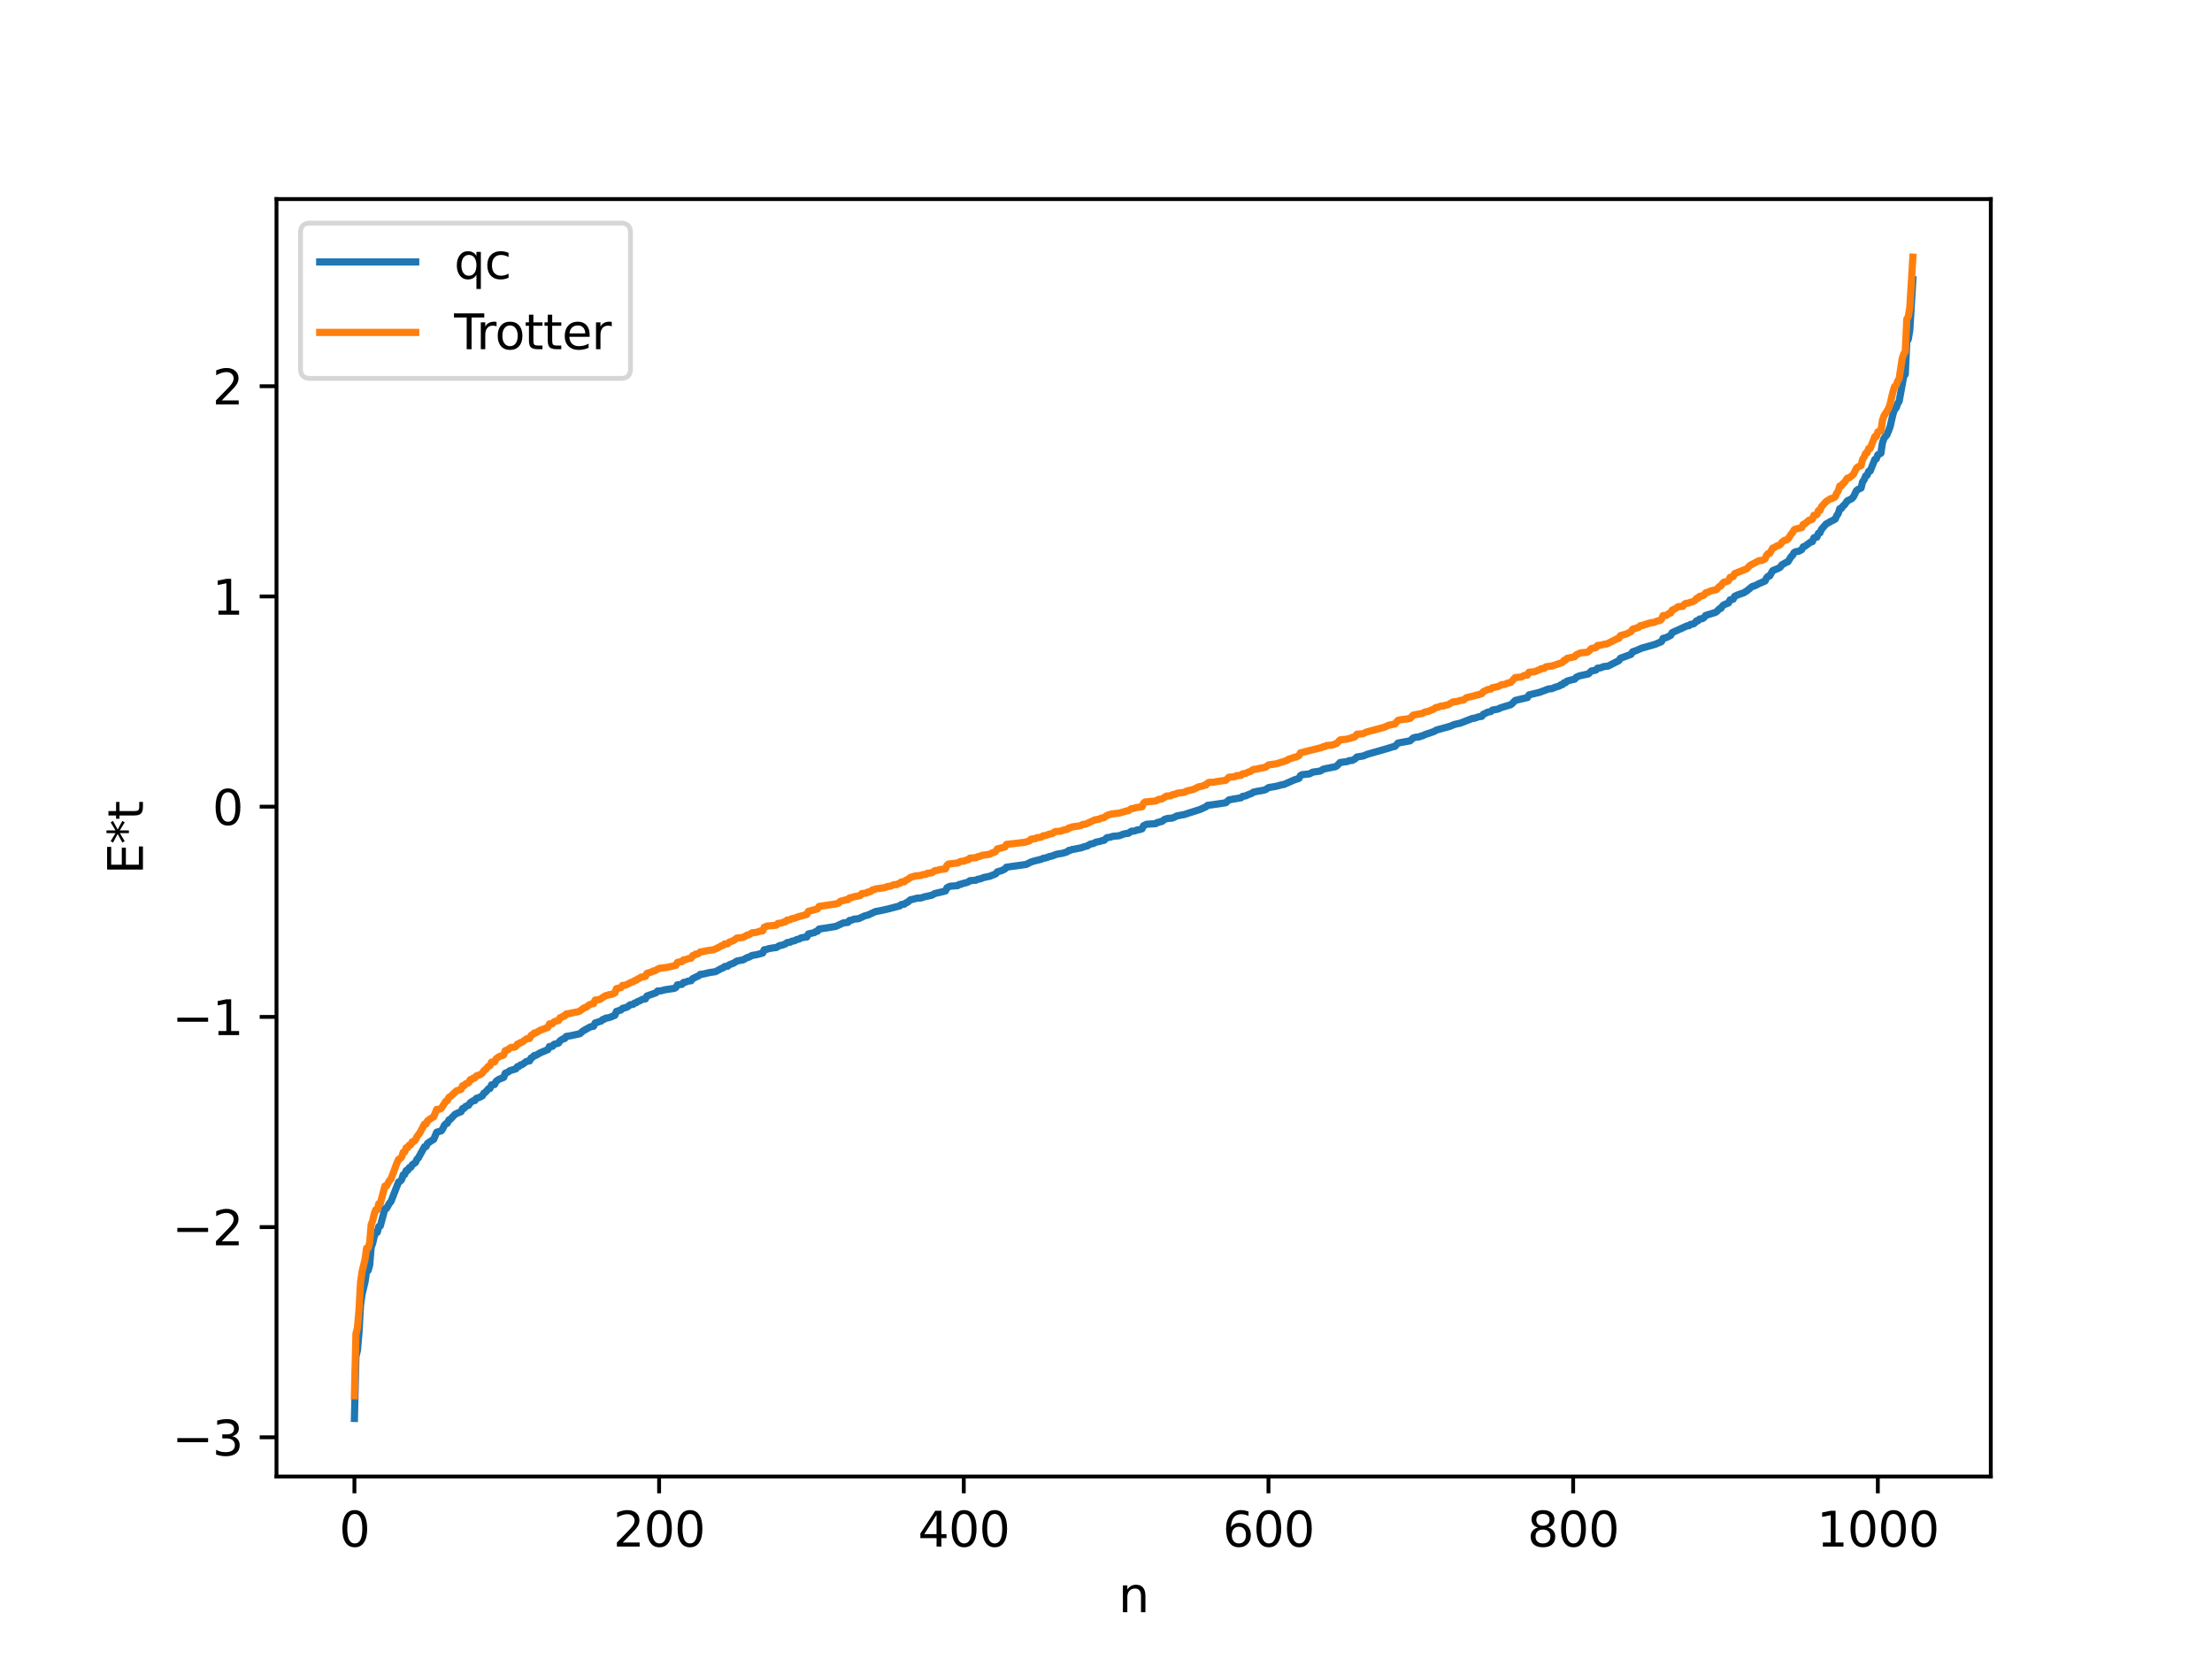 <?xml version="1.0" encoding="utf-8" standalone="no"?>
<!DOCTYPE svg PUBLIC "-//W3C//DTD SVG 1.1//EN"
  "http://www.w3.org/Graphics/SVG/1.1/DTD/svg11.dtd">
<svg xmlns:xlink="http://www.w3.org/1999/xlink" width="460.8pt" height="345.6pt" viewBox="0 0 460.8 345.6" xmlns="http://www.w3.org/2000/svg" version="1.1">
 <defs>
  <style type="text/css">*{stroke-linejoin: round; stroke-linecap: butt}</style>
 </defs>
 <g id="figure_1">
  <g id="patch_1">
   <path d="M 0 345.6 
L 460.8 345.6 
L 460.8 0 
L 0 0 
z
" style="fill: #ffffff"/>
  </g>
  <g id="axes_1">
   <g id="patch_2">
    <path d="M 57.6 307.584 
L 414.72 307.584 
L 414.72 41.472 
L 57.6 41.472 
z
" style="fill: #ffffff"/>
   </g>
   <g id="matplotlib.axis_1">
    <g id="xtick_1">
     <g id="line2d_1">
      <defs>
       <path id="md81cf8fbd4" d="M 0 0 
L 0 3.5 
" style="stroke: #000000; stroke-width: 0.8"/>
      </defs>
      <g>
       <use xlink:href="#md81cf8fbd4" x="73.833" y="307.584" style="stroke: #000000; stroke-width: 0.8"/>
      </g>
     </g>
     <g id="text_1">
      <!-- 0 -->
      <g transform="translate(70.651 322.182) scale(0.1 -0.1)">
       <defs>
        <path id="DejaVuSans-30" d="M 2034 4250 
Q 1547 4250 1301 3770 
Q 1056 3291 1056 2328 
Q 1056 1369 1301 889 
Q 1547 409 2034 409 
Q 2525 409 2770 889 
Q 3016 1369 3016 2328 
Q 3016 3291 2770 3770 
Q 2525 4250 2034 4250 
z
M 2034 4750 
Q 2819 4750 3233 4129 
Q 3647 3509 3647 2328 
Q 3647 1150 3233 529 
Q 2819 -91 2034 -91 
Q 1250 -91 836 529 
Q 422 1150 422 2328 
Q 422 3509 836 4129 
Q 1250 4750 2034 4750 
z
" transform="scale(0.016)"/>
       </defs>
       <use xlink:href="#DejaVuSans-30"/>
      </g>
     </g>
    </g>
    <g id="xtick_2">
     <g id="line2d_2">
      <g>
       <use xlink:href="#md81cf8fbd4" x="137.304" y="307.584" style="stroke: #000000; stroke-width: 0.8"/>
      </g>
     </g>
     <g id="text_2">
      <!-- 200 -->
      <g transform="translate(127.76 322.182) scale(0.1 -0.1)">
       <defs>
        <path id="DejaVuSans-32" d="M 1228 531 
L 3431 531 
L 3431 0 
L 469 0 
L 469 531 
Q 828 903 1448 1529 
Q 2069 2156 2228 2338 
Q 2531 2678 2651 2914 
Q 2772 3150 2772 3378 
Q 2772 3750 2511 3984 
Q 2250 4219 1831 4219 
Q 1534 4219 1204 4116 
Q 875 4013 500 3803 
L 500 4441 
Q 881 4594 1212 4672 
Q 1544 4750 1819 4750 
Q 2544 4750 2975 4387 
Q 3406 4025 3406 3419 
Q 3406 3131 3298 2873 
Q 3191 2616 2906 2266 
Q 2828 2175 2409 1742 
Q 1991 1309 1228 531 
z
" transform="scale(0.016)"/>
       </defs>
       <use xlink:href="#DejaVuSans-32"/>
       <use xlink:href="#DejaVuSans-30" x="63.623"/>
       <use xlink:href="#DejaVuSans-30" x="127.246"/>
      </g>
     </g>
    </g>
    <g id="xtick_3">
     <g id="line2d_3">
      <g>
       <use xlink:href="#md81cf8fbd4" x="200.775" y="307.584" style="stroke: #000000; stroke-width: 0.8"/>
      </g>
     </g>
     <g id="text_3">
      <!-- 400 -->
      <g transform="translate(191.231 322.182) scale(0.1 -0.1)">
       <defs>
        <path id="DejaVuSans-34" d="M 2419 4116 
L 825 1625 
L 2419 1625 
L 2419 4116 
z
M 2253 4666 
L 3047 4666 
L 3047 1625 
L 3713 1625 
L 3713 1100 
L 3047 1100 
L 3047 0 
L 2419 0 
L 2419 1100 
L 313 1100 
L 313 1709 
L 2253 4666 
z
" transform="scale(0.016)"/>
       </defs>
       <use xlink:href="#DejaVuSans-34"/>
       <use xlink:href="#DejaVuSans-30" x="63.623"/>
       <use xlink:href="#DejaVuSans-30" x="127.246"/>
      </g>
     </g>
    </g>
    <g id="xtick_4">
     <g id="line2d_4">
      <g>
       <use xlink:href="#md81cf8fbd4" x="264.246" y="307.584" style="stroke: #000000; stroke-width: 0.8"/>
      </g>
     </g>
     <g id="text_4">
      <!-- 600 -->
      <g transform="translate(254.702 322.182) scale(0.1 -0.1)">
       <defs>
        <path id="DejaVuSans-36" d="M 2113 2584 
Q 1688 2584 1439 2293 
Q 1191 2003 1191 1497 
Q 1191 994 1439 701 
Q 1688 409 2113 409 
Q 2538 409 2786 701 
Q 3034 994 3034 1497 
Q 3034 2003 2786 2293 
Q 2538 2584 2113 2584 
z
M 3366 4563 
L 3366 3988 
Q 3128 4100 2886 4159 
Q 2644 4219 2406 4219 
Q 1781 4219 1451 3797 
Q 1122 3375 1075 2522 
Q 1259 2794 1537 2939 
Q 1816 3084 2150 3084 
Q 2853 3084 3261 2657 
Q 3669 2231 3669 1497 
Q 3669 778 3244 343 
Q 2819 -91 2113 -91 
Q 1303 -91 875 529 
Q 447 1150 447 2328 
Q 447 3434 972 4092 
Q 1497 4750 2381 4750 
Q 2619 4750 2861 4703 
Q 3103 4656 3366 4563 
z
" transform="scale(0.016)"/>
       </defs>
       <use xlink:href="#DejaVuSans-36"/>
       <use xlink:href="#DejaVuSans-30" x="63.623"/>
       <use xlink:href="#DejaVuSans-30" x="127.246"/>
      </g>
     </g>
    </g>
    <g id="xtick_5">
     <g id="line2d_5">
      <g>
       <use xlink:href="#md81cf8fbd4" x="327.717" y="307.584" style="stroke: #000000; stroke-width: 0.8"/>
      </g>
     </g>
     <g id="text_5">
      <!-- 800 -->
      <g transform="translate(318.173 322.182) scale(0.1 -0.1)">
       <defs>
        <path id="DejaVuSans-38" d="M 2034 2216 
Q 1584 2216 1326 1975 
Q 1069 1734 1069 1313 
Q 1069 891 1326 650 
Q 1584 409 2034 409 
Q 2484 409 2743 651 
Q 3003 894 3003 1313 
Q 3003 1734 2745 1975 
Q 2488 2216 2034 2216 
z
M 1403 2484 
Q 997 2584 770 2862 
Q 544 3141 544 3541 
Q 544 4100 942 4425 
Q 1341 4750 2034 4750 
Q 2731 4750 3128 4425 
Q 3525 4100 3525 3541 
Q 3525 3141 3298 2862 
Q 3072 2584 2669 2484 
Q 3125 2378 3379 2068 
Q 3634 1759 3634 1313 
Q 3634 634 3220 271 
Q 2806 -91 2034 -91 
Q 1263 -91 848 271 
Q 434 634 434 1313 
Q 434 1759 690 2068 
Q 947 2378 1403 2484 
z
M 1172 3481 
Q 1172 3119 1398 2916 
Q 1625 2713 2034 2713 
Q 2441 2713 2670 2916 
Q 2900 3119 2900 3481 
Q 2900 3844 2670 4047 
Q 2441 4250 2034 4250 
Q 1625 4250 1398 4047 
Q 1172 3844 1172 3481 
z
" transform="scale(0.016)"/>
       </defs>
       <use xlink:href="#DejaVuSans-38"/>
       <use xlink:href="#DejaVuSans-30" x="63.623"/>
       <use xlink:href="#DejaVuSans-30" x="127.246"/>
      </g>
     </g>
    </g>
    <g id="xtick_6">
     <g id="line2d_6">
      <g>
       <use xlink:href="#md81cf8fbd4" x="391.188" y="307.584" style="stroke: #000000; stroke-width: 0.8"/>
      </g>
     </g>
     <g id="text_6">
      <!-- 1000 -->
      <g transform="translate(378.463 322.182) scale(0.1 -0.1)">
       <defs>
        <path id="DejaVuSans-31" d="M 794 531 
L 1825 531 
L 1825 4091 
L 703 3866 
L 703 4441 
L 1819 4666 
L 2450 4666 
L 2450 531 
L 3481 531 
L 3481 0 
L 794 0 
L 794 531 
z
" transform="scale(0.016)"/>
       </defs>
       <use xlink:href="#DejaVuSans-31"/>
       <use xlink:href="#DejaVuSans-30" x="63.623"/>
       <use xlink:href="#DejaVuSans-30" x="127.246"/>
       <use xlink:href="#DejaVuSans-30" x="190.869"/>
      </g>
     </g>
    </g>
    <g id="text_7">
     <!-- n -->
     <g transform="translate(232.991 335.861) scale(0.1 -0.1)">
      <defs>
       <path id="DejaVuSans-6e" d="M 3513 2113 
L 3513 0 
L 2938 0 
L 2938 2094 
Q 2938 2591 2744 2837 
Q 2550 3084 2163 3084 
Q 1697 3084 1428 2787 
Q 1159 2491 1159 1978 
L 1159 0 
L 581 0 
L 581 3500 
L 1159 3500 
L 1159 2956 
Q 1366 3272 1645 3428 
Q 1925 3584 2291 3584 
Q 2894 3584 3203 3211 
Q 3513 2838 3513 2113 
z
" transform="scale(0.016)"/>
      </defs>
      <use xlink:href="#DejaVuSans-6e"/>
     </g>
    </g>
   </g>
   <g id="matplotlib.axis_2">
    <g id="ytick_1">
     <g id="line2d_7">
      <defs>
       <path id="mafc2980a36" d="M 0 0 
L -3.5 0 
" style="stroke: #000000; stroke-width: 0.8"/>
      </defs>
      <g>
       <use xlink:href="#mafc2980a36" x="57.6" y="299.418" style="stroke: #000000; stroke-width: 0.8"/>
      </g>
     </g>
     <g id="text_8">
      <!-- −3 -->
      <g transform="translate(35.858 303.218) scale(0.1 -0.1)">
       <defs>
        <path id="DejaVuSans-2212" d="M 678 2272 
L 4684 2272 
L 4684 1741 
L 678 1741 
L 678 2272 
z
" transform="scale(0.016)"/>
        <path id="DejaVuSans-33" d="M 2597 2516 
Q 3050 2419 3304 2112 
Q 3559 1806 3559 1356 
Q 3559 666 3084 287 
Q 2609 -91 1734 -91 
Q 1441 -91 1130 -33 
Q 819 25 488 141 
L 488 750 
Q 750 597 1062 519 
Q 1375 441 1716 441 
Q 2309 441 2620 675 
Q 2931 909 2931 1356 
Q 2931 1769 2642 2001 
Q 2353 2234 1838 2234 
L 1294 2234 
L 1294 2753 
L 1863 2753 
Q 2328 2753 2575 2939 
Q 2822 3125 2822 3475 
Q 2822 3834 2567 4026 
Q 2313 4219 1838 4219 
Q 1578 4219 1281 4162 
Q 984 4106 628 3988 
L 628 4550 
Q 988 4650 1302 4700 
Q 1616 4750 1894 4750 
Q 2613 4750 3031 4423 
Q 3450 4097 3450 3541 
Q 3450 3153 3228 2886 
Q 3006 2619 2597 2516 
z
" transform="scale(0.016)"/>
       </defs>
       <use xlink:href="#DejaVuSans-2212"/>
       <use xlink:href="#DejaVuSans-33" x="83.789"/>
      </g>
     </g>
    </g>
    <g id="ytick_2">
     <g id="line2d_8">
      <g>
       <use xlink:href="#mafc2980a36" x="57.6" y="255.627" style="stroke: #000000; stroke-width: 0.8"/>
      </g>
     </g>
     <g id="text_9">
      <!-- −2 -->
      <g transform="translate(35.858 259.426) scale(0.1 -0.1)">
       <use xlink:href="#DejaVuSans-2212"/>
       <use xlink:href="#DejaVuSans-32" x="83.789"/>
      </g>
     </g>
    </g>
    <g id="ytick_3">
     <g id="line2d_9">
      <g>
       <use xlink:href="#mafc2980a36" x="57.6" y="211.835" style="stroke: #000000; stroke-width: 0.8"/>
      </g>
     </g>
     <g id="text_10">
      <!-- −1 -->
      <g transform="translate(35.858 215.634) scale(0.1 -0.1)">
       <use xlink:href="#DejaVuSans-2212"/>
       <use xlink:href="#DejaVuSans-31" x="83.789"/>
      </g>
     </g>
    </g>
    <g id="ytick_4">
     <g id="line2d_10">
      <g>
       <use xlink:href="#mafc2980a36" x="57.6" y="168.043" style="stroke: #000000; stroke-width: 0.8"/>
      </g>
     </g>
     <g id="text_11">
      <!-- 0 -->
      <g transform="translate(44.237 171.843) scale(0.1 -0.1)">
       <use xlink:href="#DejaVuSans-30"/>
      </g>
     </g>
    </g>
    <g id="ytick_5">
     <g id="line2d_11">
      <g>
       <use xlink:href="#mafc2980a36" x="57.6" y="124.252" style="stroke: #000000; stroke-width: 0.8"/>
      </g>
     </g>
     <g id="text_12">
      <!-- 1 -->
      <g transform="translate(44.237 128.051) scale(0.1 -0.1)">
       <use xlink:href="#DejaVuSans-31"/>
      </g>
     </g>
    </g>
    <g id="ytick_6">
     <g id="line2d_12">
      <g>
       <use xlink:href="#mafc2980a36" x="57.6" y="80.46" style="stroke: #000000; stroke-width: 0.8"/>
      </g>
     </g>
     <g id="text_13">
      <!-- 2 -->
      <g transform="translate(44.237 84.259) scale(0.1 -0.1)">
       <use xlink:href="#DejaVuSans-32"/>
      </g>
     </g>
    </g>
    <g id="text_14">
     <!-- E*t -->
     <g transform="translate(29.778 182.148) rotate(-90) scale(0.1 -0.1)">
      <defs>
       <path id="DejaVuSans-45" d="M 628 4666 
L 3578 4666 
L 3578 4134 
L 1259 4134 
L 1259 2753 
L 3481 2753 
L 3481 2222 
L 1259 2222 
L 1259 531 
L 3634 531 
L 3634 0 
L 628 0 
L 628 4666 
z
" transform="scale(0.016)"/>
       <path id="DejaVuSans-2a" d="M 3009 3897 
L 1888 3291 
L 3009 2681 
L 2828 2375 
L 1778 3009 
L 1778 1831 
L 1422 1831 
L 1422 3009 
L 372 2375 
L 191 2681 
L 1313 3291 
L 191 3897 
L 372 4206 
L 1422 3572 
L 1422 4750 
L 1778 4750 
L 1778 3572 
L 2828 4206 
L 3009 3897 
z
" transform="scale(0.016)"/>
       <path id="DejaVuSans-74" d="M 1172 4494 
L 1172 3500 
L 2356 3500 
L 2356 3053 
L 1172 3053 
L 1172 1153 
Q 1172 725 1289 603 
Q 1406 481 1766 481 
L 2356 481 
L 2356 0 
L 1766 0 
Q 1100 0 847 248 
Q 594 497 594 1153 
L 594 3053 
L 172 3053 
L 172 3500 
L 594 3500 
L 594 4494 
L 1172 4494 
z
" transform="scale(0.016)"/>
      </defs>
      <use xlink:href="#DejaVuSans-45"/>
      <use xlink:href="#DejaVuSans-2a" x="63.184"/>
      <use xlink:href="#DejaVuSans-74" x="113.184"/>
     </g>
    </g>
   </g>
   <g id="line2d_13">
    <path d="M 73.833 295.488 
L 74.15 282.574 
L 74.467 281.288 
L 74.785 277.628 
L 75.102 271.91 
L 75.42 269.658 
L 76.054 266.987 
L 76.372 264.745 
L 76.689 264.67 
L 77.006 263.571 
L 77.324 259.828 
L 77.641 258.993 
L 77.958 257.589 
L 78.276 256.744 
L 78.593 256.723 
L 78.91 255.517 
L 79.228 255.387 
L 80.18 251.819 
L 80.497 251.764 
L 81.132 250.648 
L 81.449 250.287 
L 83.036 246.222 
L 83.353 246.076 
L 83.671 245.731 
L 83.988 244.735 
L 84.305 244.663 
L 84.623 243.831 
L 84.94 243.809 
L 85.258 243.244 
L 85.575 243.172 
L 85.892 242.624 
L 86.527 242.197 
L 86.844 241.53 
L 87.162 241.191 
L 88.431 238.891 
L 88.748 238.859 
L 89.066 238.182 
L 90.018 237.537 
L 90.335 237.373 
L 90.97 235.865 
L 91.922 235.576 
L 92.239 235.131 
L 92.557 234.442 
L 92.874 234.109 
L 93.191 233.993 
L 93.509 233.303 
L 93.826 233.163 
L 94.778 232.145 
L 95.413 231.827 
L 96.048 231.597 
L 96.365 230.919 
L 96.682 230.894 
L 97 230.48 
L 97.634 230.241 
L 97.952 229.719 
L 98.586 229.301 
L 98.904 229.278 
L 99.221 228.808 
L 99.856 228.612 
L 100.491 228.278 
L 100.808 227.716 
L 101.125 227.546 
L 101.76 226.804 
L 102.077 226.743 
L 102.395 225.991 
L 103.029 225.926 
L 103.347 225.253 
L 103.981 224.821 
L 104.934 224.441 
L 105.251 223.574 
L 105.886 223.316 
L 106.203 223.038 
L 107.472 222.663 
L 107.79 222.199 
L 108.107 222.147 
L 108.424 221.852 
L 108.742 221.793 
L 109.694 221.102 
L 110.329 221.001 
L 110.646 220.392 
L 110.963 220.257 
L 111.281 219.882 
L 111.598 219.865 
L 112.55 219.316 
L 113.185 219.047 
L 114.137 218.655 
L 114.454 218.012 
L 115.089 217.978 
L 115.406 217.558 
L 116.358 217.288 
L 116.676 216.801 
L 117.31 216.399 
L 117.628 216.357 
L 117.945 215.912 
L 118.897 215.756 
L 120.801 215.342 
L 121.436 214.79 
L 122.388 214.239 
L 123.023 213.9 
L 123.658 213.793 
L 123.975 213.1 
L 125.244 212.7 
L 125.562 212.381 
L 125.879 212.322 
L 126.196 212.084 
L 126.514 212.067 
L 127.148 211.902 
L 128.1 211.492 
L 128.418 210.687 
L 129.37 210.394 
L 129.687 210.057 
L 130.322 209.9 
L 130.639 209.798 
L 131.274 209.318 
L 131.909 209.217 
L 132.226 208.933 
L 132.543 208.882 
L 132.861 208.626 
L 133.178 208.538 
L 133.813 208.185 
L 134.448 208.094 
L 134.765 207.485 
L 136.669 206.804 
L 136.986 206.446 
L 137.621 206.42 
L 138.573 206.181 
L 140.477 205.895 
L 140.795 205.707 
L 141.112 205.157 
L 142.064 205.062 
L 142.381 204.658 
L 142.699 204.641 
L 143.334 204.384 
L 143.968 204.307 
L 144.286 203.872 
L 145.238 203.412 
L 145.555 203.284 
L 145.872 202.979 
L 146.507 202.916 
L 147.777 202.604 
L 149.046 202.418 
L 150.315 201.735 
L 150.633 201.637 
L 150.95 201.347 
L 151.585 201.289 
L 151.902 200.989 
L 152.854 200.627 
L 153.489 200.208 
L 154.441 200.016 
L 154.758 199.978 
L 155.71 199.453 
L 156.028 199.397 
L 156.662 199.037 
L 157.615 198.881 
L 158.884 198.541 
L 159.201 197.847 
L 159.519 197.835 
L 160.153 197.623 
L 161.105 197.454 
L 161.74 197.389 
L 162.375 196.994 
L 163.01 196.878 
L 163.644 196.619 
L 163.962 196.36 
L 164.596 196.292 
L 164.914 196.081 
L 165.548 195.976 
L 165.866 195.763 
L 166.5 195.609 
L 166.818 195.398 
L 167.453 195.263 
L 168.087 195.189 
L 168.405 194.553 
L 169.674 194.271 
L 169.991 194.02 
L 170.309 193.99 
L 170.626 193.534 
L 171.896 193.35 
L 174.117 192.989 
L 175.704 192.25 
L 176.656 192.148 
L 176.973 191.735 
L 177.291 191.724 
L 177.925 191.472 
L 178.877 191.372 
L 180.147 190.788 
L 180.781 190.634 
L 182.368 189.902 
L 183.32 189.723 
L 184.907 189.379 
L 187.446 188.713 
L 187.763 188.428 
L 188.398 188.357 
L 188.715 188.074 
L 189.033 187.98 
L 189.667 187.442 
L 190.302 187.314 
L 190.937 187.12 
L 191.889 187.061 
L 192.524 186.84 
L 194.11 186.491 
L 194.745 186.137 
L 196.332 185.767 
L 196.967 185.598 
L 197.284 184.924 
L 197.919 184.619 
L 199.505 184.493 
L 199.823 184.241 
L 200.14 184.239 
L 200.458 184.073 
L 201.092 183.931 
L 201.727 183.726 
L 202.044 183.464 
L 203.314 183.367 
L 203.631 183.17 
L 204.266 183.075 
L 204.9 182.808 
L 206.17 182.546 
L 207.439 182.032 
L 207.757 181.623 
L 208.709 181.342 
L 209.343 181.033 
L 209.661 180.646 
L 213.786 180.078 
L 214.739 179.586 
L 215.373 179.384 
L 216.96 178.983 
L 217.277 178.817 
L 217.912 178.701 
L 218.547 178.453 
L 219.181 178.316 
L 220.134 177.95 
L 221.403 177.739 
L 222.038 177.535 
L 222.355 177.435 
L 222.672 177.144 
L 222.99 177.13 
L 223.307 176.974 
L 223.942 176.873 
L 224.577 176.734 
L 225.211 176.625 
L 225.846 176.384 
L 226.481 176.238 
L 227.115 175.848 
L 227.75 175.721 
L 228.385 175.409 
L 229.02 175.31 
L 229.654 175.093 
L 229.972 175.069 
L 230.606 174.497 
L 231.241 174.414 
L 231.876 174.214 
L 233.145 174.102 
L 234.097 173.739 
L 234.732 173.612 
L 235.049 173.6 
L 235.684 173.158 
L 236.319 173.125 
L 236.953 172.874 
L 237.271 172.856 
L 237.905 172.658 
L 238.223 172.019 
L 238.858 171.709 
L 240.762 171.584 
L 241.079 171.332 
L 241.396 171.319 
L 241.714 171.159 
L 242.031 171.135 
L 242.666 170.651 
L 243.3 170.49 
L 244.253 170.417 
L 245.205 169.961 
L 246.791 169.665 
L 247.426 169.443 
L 249.965 168.641 
L 251.234 168.062 
L 251.552 167.771 
L 252.504 167.654 
L 255.043 167.273 
L 255.36 167.226 
L 255.995 166.643 
L 256.947 166.455 
L 258.534 166.194 
L 258.851 165.905 
L 259.486 165.794 
L 260.12 165.504 
L 260.755 165.282 
L 261.072 165.032 
L 262.024 164.82 
L 262.977 164.674 
L 263.611 164.512 
L 264.246 164.072 
L 265.833 163.806 
L 267.102 163.46 
L 267.42 163.44 
L 269.641 162.462 
L 270.593 162.153 
L 270.91 161.563 
L 271.228 161.388 
L 272.815 161.21 
L 273.449 160.852 
L 275.036 160.626 
L 275.671 160.229 
L 276.305 160.087 
L 278.21 159.719 
L 278.527 159.512 
L 279.162 158.846 
L 280.748 158.626 
L 281.066 158.442 
L 281.7 158.411 
L 282.335 158.053 
L 282.653 157.697 
L 283.605 157.541 
L 283.922 157.503 
L 284.874 157.117 
L 289 155.938 
L 290.269 155.537 
L 290.586 155.488 
L 291.221 154.797 
L 293.76 154.321 
L 294.395 153.731 
L 295.029 153.56 
L 295.664 153.513 
L 295.981 153.334 
L 296.299 153.302 
L 296.934 152.994 
L 297.886 152.687 
L 298.838 152.343 
L 299.155 152.11 
L 302.011 151.317 
L 302.963 150.922 
L 304.233 150.635 
L 306.772 149.643 
L 307.089 149.641 
L 308.041 149.319 
L 308.676 149.233 
L 308.993 148.806 
L 309.945 148.349 
L 310.58 148.231 
L 310.897 147.916 
L 311.849 147.76 
L 312.167 147.69 
L 312.484 147.494 
L 313.119 147.29 
L 314.705 146.815 
L 315.023 146.564 
L 315.658 145.908 
L 318.196 145.315 
L 318.514 144.762 
L 320.735 144.222 
L 322.639 143.506 
L 323.274 143.467 
L 323.909 143.188 
L 324.861 142.905 
L 325.178 142.641 
L 325.496 142.618 
L 325.813 142.233 
L 326.13 142.222 
L 326.448 141.881 
L 327.4 141.625 
L 328.034 141.486 
L 328.352 141.097 
L 328.986 140.807 
L 330.891 140.387 
L 331.525 139.769 
L 332.16 139.662 
L 332.477 139.572 
L 332.795 139.194 
L 333.429 139.123 
L 334.064 138.867 
L 335.016 138.757 
L 335.651 138.424 
L 337.238 137.624 
L 337.555 137.135 
L 339.777 136.311 
L 340.094 135.788 
L 340.729 135.575 
L 341.998 135.019 
L 342.633 134.846 
L 344.854 134.207 
L 346.124 133.652 
L 346.441 132.984 
L 347.076 132.839 
L 347.71 132.526 
L 348.028 132.368 
L 348.345 131.784 
L 349.615 131.213 
L 351.519 130.349 
L 351.836 130.344 
L 352.153 130.081 
L 352.788 129.965 
L 353.105 129.718 
L 353.423 129.325 
L 353.74 129.311 
L 354.058 128.947 
L 354.692 128.858 
L 355.01 128.611 
L 355.327 128.201 
L 357.231 127.619 
L 357.548 127.468 
L 358.183 126.828 
L 358.5 126.736 
L 358.818 126.234 
L 359.135 125.983 
L 360.087 125.6 
L 360.405 124.963 
L 361.039 124.839 
L 361.357 124.221 
L 361.991 123.931 
L 363.261 123.488 
L 363.896 123.098 
L 364.848 122.315 
L 365.165 122.114 
L 365.482 122.067 
L 366.434 121.579 
L 367.704 121.03 
L 368.021 120.352 
L 368.339 120.043 
L 368.656 119.981 
L 369.291 118.873 
L 370.56 118.353 
L 370.877 118.128 
L 371.195 117.666 
L 372.147 117.129 
L 372.464 117.018 
L 373.099 115.997 
L 373.416 115.704 
L 373.734 115.124 
L 374.051 114.937 
L 374.686 114.84 
L 375.32 114.511 
L 375.638 113.92 
L 375.955 113.815 
L 377.224 112.897 
L 377.542 112.841 
L 377.859 112.048 
L 378.177 111.912 
L 378.494 111.905 
L 378.811 111.085 
L 379.129 111.011 
L 379.446 110.272 
L 380.398 109.173 
L 381.35 108.635 
L 382.302 108.148 
L 382.62 107.419 
L 382.937 106.988 
L 383.254 105.973 
L 383.572 105.943 
L 383.889 105.436 
L 384.206 105.213 
L 384.841 104.331 
L 385.476 104.028 
L 385.793 103.846 
L 386.11 103.488 
L 386.745 102.193 
L 387.062 101.948 
L 387.697 101.671 
L 388.015 100.348 
L 388.332 99.956 
L 388.649 99.135 
L 388.967 98.996 
L 389.284 98.179 
L 389.601 98.117 
L 390.553 95.72 
L 390.871 95.586 
L 391.188 94.748 
L 391.823 94.42 
L 392.14 92.297 
L 392.458 91.324 
L 393.092 90.56 
L 393.727 88.94 
L 394.362 86.209 
L 394.679 85.262 
L 394.996 84.986 
L 395.314 84.085 
L 395.631 83.574 
L 396.583 78.386 
L 396.9 77.982 
L 397.218 71.202 
L 397.535 70.667 
L 397.853 68.722 
L 398.487 58.247 
L 398.487 58.247 
" clip-path="url(#peffd0d5193)" style="fill: none; stroke: #1f77b4; stroke-width: 1.5; stroke-linecap: square"/>
   </g>
   <g id="line2d_14">
    <path d="M 73.833 290.769 
L 74.15 277.851 
L 74.467 276.586 
L 74.785 272.916 
L 75.102 267.2 
L 75.42 264.932 
L 76.054 262.288 
L 76.372 259.998 
L 76.689 259.998 
L 77.006 258.861 
L 77.324 255.118 
L 77.641 254.282 
L 77.958 252.893 
L 78.276 252.014 
L 78.593 252.014 
L 78.91 250.749 
L 79.228 250.705 
L 80.18 247.079 
L 80.497 247.079 
L 81.132 245.942 
L 81.449 245.591 
L 82.719 242.2 
L 83.036 241.522 
L 83.353 241.363 
L 83.671 241.04 
L 83.988 240.062 
L 84.305 239.974 
L 84.623 239.095 
L 84.94 239.095 
L 85.258 238.54 
L 85.575 238.472 
L 85.892 237.831 
L 86.21 237.786 
L 86.527 237.501 
L 86.844 236.827 
L 87.479 235.958 
L 88.431 234.161 
L 88.748 234.161 
L 89.066 233.493 
L 89.7 233.024 
L 90.335 232.672 
L 90.97 231.111 
L 91.605 231.07 
L 91.922 230.896 
L 92.874 229.412 
L 93.191 229.281 
L 93.509 228.603 
L 93.826 228.445 
L 95.096 227.235 
L 96.048 226.94 
L 96.365 226.177 
L 96.682 226.177 
L 97 225.791 
L 97.634 225.553 
L 97.952 224.912 
L 98.269 224.868 
L 98.586 224.582 
L 98.904 224.575 
L 99.221 224.142 
L 100.173 223.793 
L 100.491 223.532 
L 100.808 223.04 
L 101.125 222.841 
L 101.76 222.115 
L 102.077 222.007 
L 102.395 221.255 
L 103.029 221.242 
L 103.347 220.574 
L 103.981 220.105 
L 104.616 219.909 
L 104.934 219.754 
L 105.251 218.865 
L 105.886 218.647 
L 106.203 218.327 
L 106.52 218.193 
L 107.155 218.151 
L 107.472 217.978 
L 107.79 217.5 
L 108.107 217.439 
L 108.424 217.185 
L 108.742 217.119 
L 109.694 216.405 
L 110.329 216.324 
L 110.646 215.684 
L 110.963 215.526 
L 111.281 215.203 
L 111.598 215.176 
L 112.55 214.621 
L 114.137 214.021 
L 114.454 213.299 
L 115.089 213.258 
L 115.406 212.873 
L 116.041 212.635 
L 116.358 212.606 
L 116.676 211.994 
L 116.993 211.949 
L 117.31 211.664 
L 117.628 211.657 
L 117.945 211.223 
L 118.58 211.136 
L 119.215 210.99 
L 120.484 210.753 
L 120.801 210.614 
L 121.436 210.121 
L 121.753 209.922 
L 122.071 209.862 
L 122.705 209.351 
L 123.34 209.092 
L 123.658 209.089 
L 123.975 208.337 
L 124.927 208.213 
L 126.196 207.394 
L 126.514 207.376 
L 126.831 207.208 
L 127.466 207.134 
L 128.1 206.835 
L 128.418 205.947 
L 129.053 205.809 
L 129.37 205.729 
L 129.687 205.274 
L 130.322 205.233 
L 131.591 204.581 
L 131.909 204.52 
L 132.226 204.267 
L 132.543 204.2 
L 132.861 203.927 
L 133.178 203.835 
L 133.496 203.575 
L 134.448 203.406 
L 134.765 202.766 
L 135.717 202.49 
L 136.034 202.284 
L 136.352 202.257 
L 137.304 201.734 
L 138.891 201.529 
L 139.525 201.398 
L 140.795 201.103 
L 141.112 200.489 
L 141.747 200.34 
L 142.064 200.34 
L 142.381 199.961 
L 142.699 199.954 
L 143.334 199.716 
L 143.968 199.608 
L 144.286 199.075 
L 144.603 199.031 
L 144.92 198.745 
L 145.238 198.738 
L 145.555 198.603 
L 145.872 198.305 
L 146.507 198.218 
L 147.142 198.072 
L 148.729 197.834 
L 149.998 197.203 
L 150.315 197.004 
L 150.633 196.944 
L 150.95 196.637 
L 151.585 196.617 
L 151.902 196.278 
L 152.854 195.916 
L 153.489 195.418 
L 154.758 195.294 
L 155.71 194.76 
L 156.028 194.737 
L 156.662 194.318 
L 157.615 194.216 
L 158.249 193.983 
L 158.884 193.916 
L 159.201 193.158 
L 159.836 192.904 
L 161.105 192.81 
L 161.74 192.728 
L 162.058 192.356 
L 162.692 192.314 
L 163.327 192.048 
L 163.644 192.026 
L 163.962 191.669 
L 164.596 191.602 
L 164.914 191.383 
L 165.548 191.282 
L 166.183 191.008 
L 168.087 190.487 
L 168.405 189.847 
L 170.309 189.338 
L 170.626 188.826 
L 171.578 188.686 
L 174.117 188.3 
L 174.752 188.111 
L 175.069 187.753 
L 176.339 187.421 
L 176.656 187.421 
L 176.973 187.043 
L 177.291 187.035 
L 177.925 186.798 
L 179.195 186.574 
L 179.512 186.157 
L 180.464 186.051 
L 180.781 185.826 
L 181.099 185.82 
L 181.416 185.684 
L 181.734 185.386 
L 182.051 185.36 
L 182.368 185.183 
L 184.272 184.916 
L 184.907 184.664 
L 185.542 184.603 
L 186.177 184.293 
L 186.811 184.275 
L 187.129 184.085 
L 187.446 184.025 
L 187.763 183.718 
L 188.398 183.698 
L 188.715 183.359 
L 189.033 183.255 
L 189.667 182.78 
L 190.62 182.487 
L 191.572 182.376 
L 191.889 182.367 
L 192.206 182.202 
L 192.841 182.158 
L 193.158 181.926 
L 194.11 181.819 
L 194.745 181.371 
L 195.38 181.297 
L 195.697 181.154 
L 196.967 180.998 
L 197.284 180.239 
L 197.601 179.986 
L 199.188 179.81 
L 199.505 179.776 
L 200.14 179.437 
L 200.775 179.396 
L 201.41 179.13 
L 201.727 179.107 
L 202.044 178.76 
L 203.314 178.683 
L 203.631 178.465 
L 204.266 178.363 
L 204.583 178.167 
L 205.535 178.048 
L 206.17 177.952 
L 206.805 177.607 
L 207.122 177.569 
L 207.439 177.339 
L 207.757 176.84 
L 209.343 176.447 
L 209.661 175.907 
L 210.93 175.767 
L 213.469 175.469 
L 214.421 175.192 
L 214.739 174.834 
L 215.373 174.722 
L 215.691 174.702 
L 216.008 174.503 
L 216.643 174.444 
L 216.96 174.373 
L 217.277 174.124 
L 217.912 174.03 
L 218.547 173.771 
L 219.181 173.656 
L 219.816 173.238 
L 221.086 173.133 
L 221.403 172.944 
L 222.355 172.766 
L 222.672 172.468 
L 222.99 172.442 
L 223.307 172.264 
L 224.894 172.043 
L 225.211 171.957 
L 225.529 171.745 
L 226.163 171.685 
L 228.067 170.8 
L 229.02 170.639 
L 229.337 170.441 
L 229.972 170.336 
L 230.606 169.861 
L 231.558 169.568 
L 232.51 169.457 
L 233.145 169.385 
L 234.732 168.923 
L 235.049 168.9 
L 235.684 168.453 
L 236.319 168.379 
L 236.636 168.235 
L 237.905 168.079 
L 238.223 167.32 
L 238.54 167.067 
L 240.444 166.891 
L 240.762 166.857 
L 241.396 166.519 
L 242.031 166.442 
L 242.983 165.841 
L 243.935 165.765 
L 244.253 165.546 
L 244.887 165.445 
L 245.205 165.248 
L 246.157 165.13 
L 246.791 165.033 
L 247.109 164.819 
L 248.696 164.42 
L 249.648 163.922 
L 250.6 163.735 
L 250.917 163.55 
L 251.234 163.528 
L 251.552 163.134 
L 251.869 162.981 
L 252.821 162.947 
L 253.456 162.821 
L 255.36 162.55 
L 255.995 161.916 
L 257.264 161.783 
L 257.581 161.584 
L 258.534 161.526 
L 258.851 161.206 
L 259.486 161.111 
L 260.12 160.805 
L 260.438 160.737 
L 261.072 160.297 
L 261.707 160.214 
L 262.659 160.007 
L 263.611 159.847 
L 264.246 159.346 
L 265.833 159.124 
L 268.054 158.438 
L 268.372 158.188 
L 269.324 157.881 
L 269.641 157.74 
L 269.958 157.721 
L 270.593 157.418 
L 270.91 156.83 
L 275.353 155.72 
L 275.671 155.534 
L 275.988 155.522 
L 276.305 155.317 
L 277.575 155.201 
L 278.527 154.814 
L 279.162 154.135 
L 279.796 154.058 
L 280.431 154.003 
L 281.383 153.769 
L 281.7 153.6 
L 282.018 153.6 
L 282.335 153.413 
L 282.653 152.959 
L 283.922 152.846 
L 284.557 152.526 
L 288.365 151.501 
L 289.317 151.065 
L 290.586 150.816 
L 291.221 150.063 
L 291.856 149.93 
L 293.443 149.72 
L 293.76 149.653 
L 294.395 148.968 
L 296.299 148.607 
L 296.934 148.287 
L 297.568 148.193 
L 298.203 147.887 
L 298.52 147.819 
L 299.155 147.379 
L 299.472 147.372 
L 300.107 147.108 
L 300.742 147.064 
L 301.059 146.929 
L 301.694 146.8 
L 302.646 146.231 
L 303.598 146.12 
L 304.233 145.908 
L 304.867 145.84 
L 305.502 145.332 
L 307.089 144.963 
L 307.406 144.821 
L 307.724 144.802 
L 308.676 144.499 
L 308.993 144.1 
L 309.945 143.638 
L 310.58 143.548 
L 310.897 143.266 
L 312.167 142.999 
L 312.801 142.632 
L 313.436 142.59 
L 314.071 142.297 
L 314.705 142.173 
L 315.34 141.483 
L 315.658 141.146 
L 316.927 141.037 
L 317.562 140.681 
L 318.196 140.631 
L 318.514 140.041 
L 319.783 139.915 
L 320.418 139.607 
L 320.735 139.527 
L 321.053 139.293 
L 321.687 139.231 
L 322.005 138.92 
L 322.639 138.813 
L 323.274 138.743 
L 323.909 138.536 
L 325.496 138.003 
L 325.813 137.571 
L 326.13 137.531 
L 326.448 137.144 
L 327.082 137.012 
L 328.034 136.801 
L 328.352 136.412 
L 329.304 135.992 
L 330.573 135.897 
L 330.891 135.74 
L 331.525 135.095 
L 332.16 134.968 
L 332.477 134.9 
L 332.795 134.46 
L 333.429 134.398 
L 334.381 134.17 
L 334.699 134.161 
L 336.92 133.05 
L 337.238 132.989 
L 337.555 132.414 
L 338.824 132.058 
L 339.777 131.581 
L 340.094 131.078 
L 341.363 130.693 
L 341.681 130.348 
L 342.315 130.282 
L 342.633 130.081 
L 342.95 130.074 
L 343.267 129.883 
L 343.585 129.864 
L 343.902 129.713 
L 344.537 129.672 
L 345.172 129.378 
L 345.806 129.254 
L 346.124 128.977 
L 346.441 128.228 
L 347.076 128.22 
L 347.71 127.763 
L 348.028 127.713 
L 348.345 127.086 
L 348.662 126.997 
L 349.615 126.374 
L 350.567 126.312 
L 350.884 125.876 
L 351.201 125.688 
L 351.836 125.618 
L 352.153 125.442 
L 352.471 125.415 
L 353.105 125.085 
L 353.423 124.652 
L 353.74 124.612 
L 354.058 124.226 
L 354.692 124.093 
L 355.01 123.911 
L 355.327 123.494 
L 355.962 123.322 
L 356.279 123.13 
L 357.548 122.837 
L 358.183 122.165 
L 358.5 122.049 
L 358.818 121.542 
L 359.135 121.251 
L 359.453 121.242 
L 360.087 120.963 
L 360.405 120.268 
L 361.039 120.131 
L 361.357 119.495 
L 363.896 118.485 
L 364.53 117.801 
L 366.434 116.794 
L 367.069 116.753 
L 367.704 116.404 
L 368.021 115.657 
L 368.339 115.309 
L 368.656 115.302 
L 369.291 114.167 
L 369.608 114.078 
L 370.243 113.69 
L 370.56 113.632 
L 370.877 113.437 
L 371.195 112.958 
L 371.829 112.523 
L 372.147 112.496 
L 372.464 112.309 
L 373.099 111.307 
L 373.416 110.966 
L 373.734 110.403 
L 374.051 110.212 
L 375.32 109.919 
L 375.638 109.247 
L 375.955 109.131 
L 376.907 108.333 
L 377.224 108.323 
L 377.542 108.16 
L 377.859 107.349 
L 378.494 107.212 
L 378.811 106.358 
L 379.129 106.346 
L 379.446 105.566 
L 380.398 104.491 
L 381.35 103.876 
L 381.667 103.848 
L 382.302 103.486 
L 382.62 102.739 
L 382.937 102.295 
L 383.254 101.248 
L 383.572 101.234 
L 383.889 100.772 
L 384.206 100.518 
L 384.841 99.605 
L 385.158 99.562 
L 385.793 99.106 
L 386.11 98.775 
L 386.745 97.512 
L 387.062 97.237 
L 387.697 97 
L 388.015 95.677 
L 388.332 95.241 
L 388.649 94.431 
L 388.967 94.308 
L 389.284 93.439 
L 389.601 93.427 
L 390.553 90.957 
L 390.871 90.93 
L 391.188 89.974 
L 391.505 89.834 
L 391.823 89.82 
L 392.14 87.6 
L 392.458 86.643 
L 393.41 85.129 
L 393.727 84.223 
L 394.362 81.512 
L 394.679 80.521 
L 394.996 80.296 
L 395.314 79.405 
L 395.631 78.874 
L 396.266 74.681 
L 396.583 73.725 
L 396.9 73.269 
L 397.218 66.487 
L 397.535 65.955 
L 397.853 63.997 
L 398.487 53.568 
L 398.487 53.568 
" clip-path="url(#peffd0d5193)" style="fill: none; stroke: #ff7f0e; stroke-width: 1.5; stroke-linecap: square"/>
   </g>
   <g id="patch_3">
    <path d="M 57.6 307.584 
L 57.6 41.472 
" style="fill: none; stroke: #000000; stroke-width: 0.8; stroke-linejoin: miter; stroke-linecap: square"/>
   </g>
   <g id="patch_4">
    <path d="M 414.72 307.584 
L 414.72 41.472 
" style="fill: none; stroke: #000000; stroke-width: 0.8; stroke-linejoin: miter; stroke-linecap: square"/>
   </g>
   <g id="patch_5">
    <path d="M 57.6 307.584 
L 414.72 307.584 
" style="fill: none; stroke: #000000; stroke-width: 0.8; stroke-linejoin: miter; stroke-linecap: square"/>
   </g>
   <g id="patch_6">
    <path d="M 57.6 41.472 
L 414.72 41.472 
" style="fill: none; stroke: #000000; stroke-width: 0.8; stroke-linejoin: miter; stroke-linecap: square"/>
   </g>
   <g id="legend_1">
    <g id="patch_7">
     <path d="M 64.6 78.828 
L 129.342 78.828 
Q 131.342 78.828 131.342 76.828 
L 131.342 48.472 
Q 131.342 46.472 129.342 46.472 
L 64.6 46.472 
Q 62.6 46.472 62.6 48.472 
L 62.6 76.828 
Q 62.6 78.828 64.6 78.828 
z
" style="fill: #ffffff; opacity: 0.8; stroke: #cccccc; stroke-linejoin: miter"/>
    </g>
    <g id="line2d_15">
     <path d="M 66.6 54.57 
L 76.6 54.57 
L 86.6 54.57 
" style="fill: none; stroke: #1f77b4; stroke-width: 1.5; stroke-linecap: square"/>
    </g>
    <g id="text_15">
     <!-- qc -->
     <g transform="translate(94.6 58.07) scale(0.1 -0.1)">
      <defs>
       <path id="DejaVuSans-71" d="M 947 1747 
Q 947 1113 1208 752 
Q 1469 391 1925 391 
Q 2381 391 2643 752 
Q 2906 1113 2906 1747 
Q 2906 2381 2643 2742 
Q 2381 3103 1925 3103 
Q 1469 3103 1208 2742 
Q 947 2381 947 1747 
z
M 2906 525 
Q 2725 213 2448 61 
Q 2172 -91 1784 -91 
Q 1150 -91 751 415 
Q 353 922 353 1747 
Q 353 2572 751 3078 
Q 1150 3584 1784 3584 
Q 2172 3584 2448 3432 
Q 2725 3281 2906 2969 
L 2906 3500 
L 3481 3500 
L 3481 -1331 
L 2906 -1331 
L 2906 525 
z
" transform="scale(0.016)"/>
       <path id="DejaVuSans-63" d="M 3122 3366 
L 3122 2828 
Q 2878 2963 2633 3030 
Q 2388 3097 2138 3097 
Q 1578 3097 1268 2742 
Q 959 2388 959 1747 
Q 959 1106 1268 751 
Q 1578 397 2138 397 
Q 2388 397 2633 464 
Q 2878 531 3122 666 
L 3122 134 
Q 2881 22 2623 -34 
Q 2366 -91 2075 -91 
Q 1284 -91 818 406 
Q 353 903 353 1747 
Q 353 2603 823 3093 
Q 1294 3584 2113 3584 
Q 2378 3584 2631 3529 
Q 2884 3475 3122 3366 
z
" transform="scale(0.016)"/>
      </defs>
      <use xlink:href="#DejaVuSans-71"/>
      <use xlink:href="#DejaVuSans-63" x="63.477"/>
     </g>
    </g>
    <g id="line2d_16">
     <path d="M 66.6 69.249 
L 76.6 69.249 
L 86.6 69.249 
" style="fill: none; stroke: #ff7f0e; stroke-width: 1.5; stroke-linecap: square"/>
    </g>
    <g id="text_16">
     <!-- Trotter -->
     <g transform="translate(94.6 72.749) scale(0.1 -0.1)">
      <defs>
       <path id="DejaVuSans-54" d="M -19 4666 
L 3928 4666 
L 3928 4134 
L 2272 4134 
L 2272 0 
L 1638 0 
L 1638 4134 
L -19 4134 
L -19 4666 
z
" transform="scale(0.016)"/>
       <path id="DejaVuSans-72" d="M 2631 2963 
Q 2534 3019 2420 3045 
Q 2306 3072 2169 3072 
Q 1681 3072 1420 2755 
Q 1159 2438 1159 1844 
L 1159 0 
L 581 0 
L 581 3500 
L 1159 3500 
L 1159 2956 
Q 1341 3275 1631 3429 
Q 1922 3584 2338 3584 
Q 2397 3584 2469 3576 
Q 2541 3569 2628 3553 
L 2631 2963 
z
" transform="scale(0.016)"/>
       <path id="DejaVuSans-6f" d="M 1959 3097 
Q 1497 3097 1228 2736 
Q 959 2375 959 1747 
Q 959 1119 1226 758 
Q 1494 397 1959 397 
Q 2419 397 2687 759 
Q 2956 1122 2956 1747 
Q 2956 2369 2687 2733 
Q 2419 3097 1959 3097 
z
M 1959 3584 
Q 2709 3584 3137 3096 
Q 3566 2609 3566 1747 
Q 3566 888 3137 398 
Q 2709 -91 1959 -91 
Q 1206 -91 779 398 
Q 353 888 353 1747 
Q 353 2609 779 3096 
Q 1206 3584 1959 3584 
z
" transform="scale(0.016)"/>
       <path id="DejaVuSans-65" d="M 3597 1894 
L 3597 1613 
L 953 1613 
Q 991 1019 1311 708 
Q 1631 397 2203 397 
Q 2534 397 2845 478 
Q 3156 559 3463 722 
L 3463 178 
Q 3153 47 2828 -22 
Q 2503 -91 2169 -91 
Q 1331 -91 842 396 
Q 353 884 353 1716 
Q 353 2575 817 3079 
Q 1281 3584 2069 3584 
Q 2775 3584 3186 3129 
Q 3597 2675 3597 1894 
z
M 3022 2063 
Q 3016 2534 2758 2815 
Q 2500 3097 2075 3097 
Q 1594 3097 1305 2825 
Q 1016 2553 972 2059 
L 3022 2063 
z
" transform="scale(0.016)"/>
      </defs>
      <use xlink:href="#DejaVuSans-54"/>
      <use xlink:href="#DejaVuSans-72" x="46.334"/>
      <use xlink:href="#DejaVuSans-6f" x="85.197"/>
      <use xlink:href="#DejaVuSans-74" x="146.379"/>
      <use xlink:href="#DejaVuSans-74" x="185.588"/>
      <use xlink:href="#DejaVuSans-65" x="224.797"/>
      <use xlink:href="#DejaVuSans-72" x="286.32"/>
     </g>
    </g>
   </g>
  </g>
 </g>
 <defs>
  <clipPath id="peffd0d5193">
   <rect x="57.6" y="41.472" width="357.12" height="266.112"/>
  </clipPath>
 </defs>
</svg>
